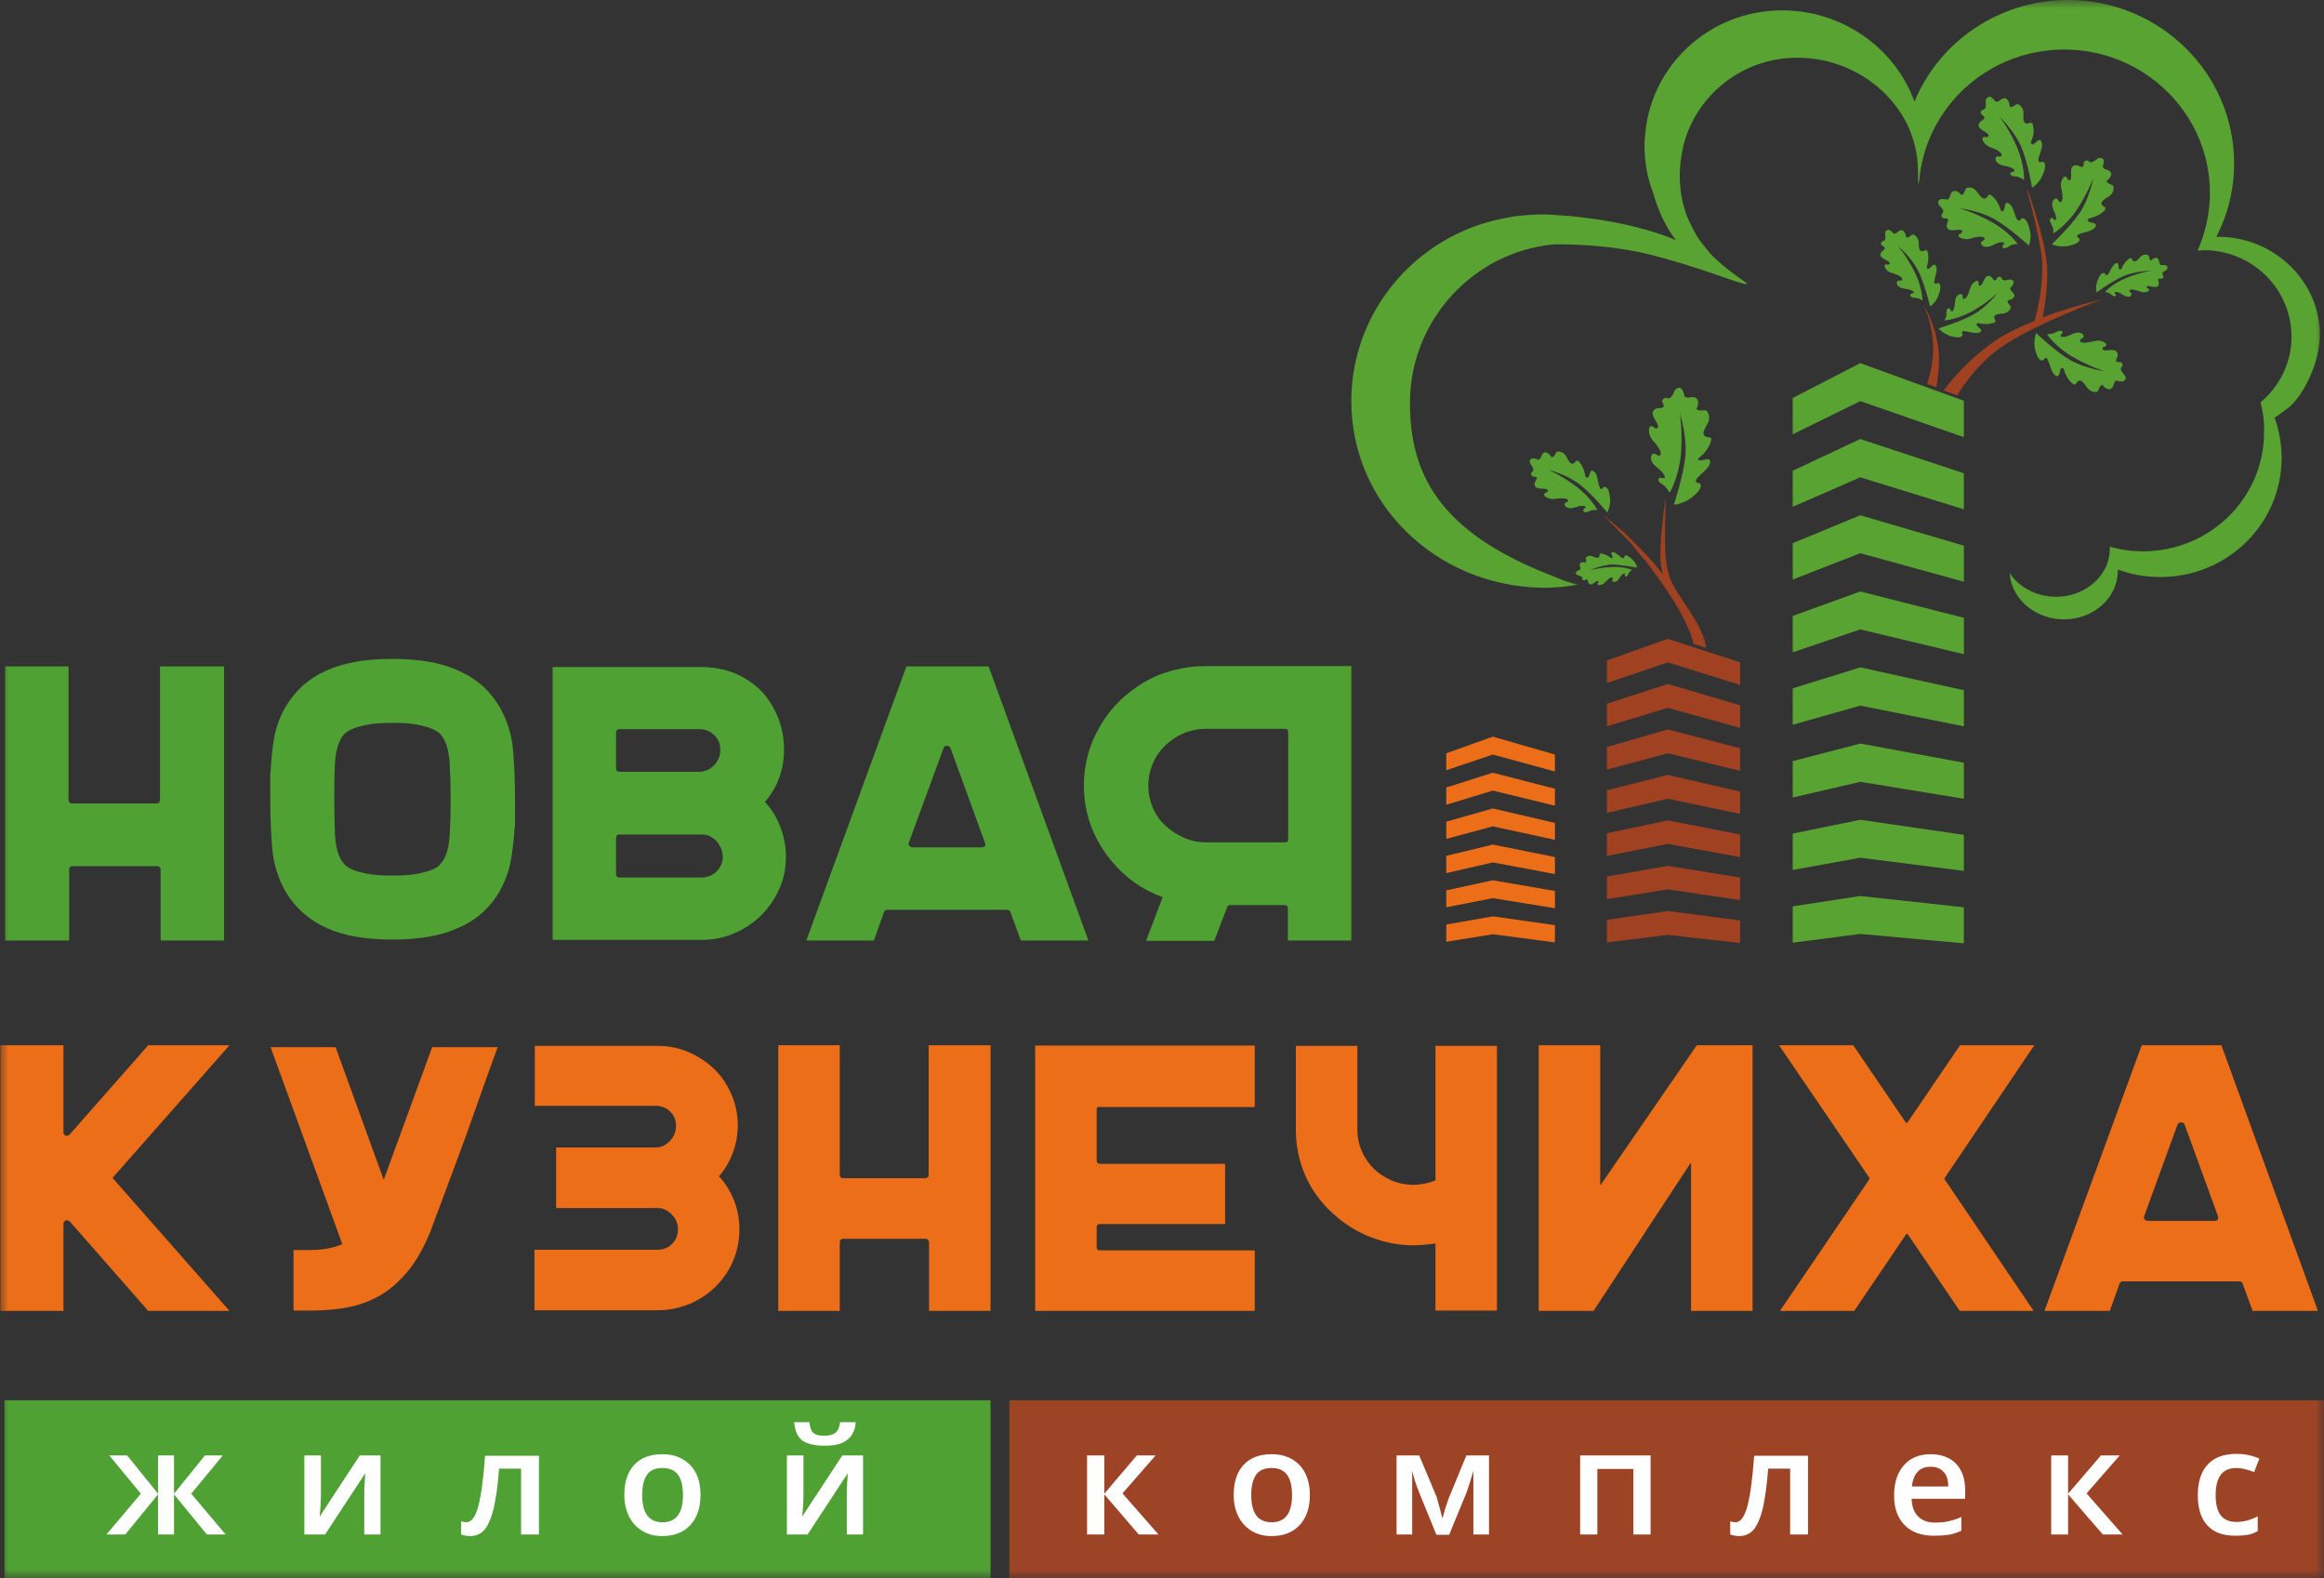 <svg width="137" height="93" viewBox="0 0 137 93" fill="none" xmlns="http://www.w3.org/2000/svg">
<rect x="0" y="0" width="137" height="93" fill="#333333" stroke="none"/>
<g clip-path="url(#clip0_349_30539)">
<mask id="mask0_349_30539" style="mask-type:luminance" maskUnits="userSpaceOnUse" x="0" y="0" width="137" height="93">
<path d="M137 0H0V93H137V0Z" fill="white"/>
</mask>
<g mask="url(#mask0_349_30539)">
<path d="M6.633 69.417L13.528 77.254H8.737L4.115 71.986C4.04 71.912 3.946 71.894 3.871 71.931C3.777 71.968 3.74 72.042 3.74 72.134V77.254H0.02V61.6H3.74V66.719C3.74 66.83 3.777 66.885 3.871 66.922C3.965 66.959 4.04 66.922 4.115 66.848L8.737 61.6H13.528L6.633 69.417Z" fill="#EC6E18"/>
</g>
<mask id="mask1_349_30539" style="mask-type:luminance" maskUnits="userSpaceOnUse" x="0" y="0" width="137" height="93">
<path d="M137 0H0V93H137V0Z" fill="white"/>
</mask>
<g mask="url(#mask1_349_30539)">
<path d="M29.347 61.692L28.915 62.875C28.915 62.894 28.84 63.078 28.708 63.448C28.576 63.818 28.407 64.28 28.201 64.871C27.994 65.444 27.769 66.109 27.506 66.83C27.243 67.551 26.98 68.272 26.716 68.974C26.453 69.677 26.209 70.342 25.965 70.989C25.721 71.617 25.533 72.135 25.383 72.541C24.969 73.576 24.5 74.389 23.955 75.018C23.41 75.646 22.846 76.127 22.226 76.441C21.606 76.773 20.949 76.977 20.272 77.088C19.596 77.198 18.901 77.236 18.206 77.236H17.304V73.668H18.206C18.995 73.668 19.652 73.558 20.178 73.317L15.951 61.711H19.784L22.621 69.529L25.477 61.711H29.347V61.692Z" fill="#EC6E18"/>
</g>
<mask id="mask2_349_30539" style="mask-type:luminance" maskUnits="userSpaceOnUse" x="0" y="0" width="137" height="93">
<path d="M137 0H0V93H137V0Z" fill="white"/>
</mask>
<g mask="url(#mask2_349_30539)">
<path d="M42.386 69.325C42.78 69.75 43.081 70.249 43.288 70.785C43.494 71.321 43.588 71.876 43.588 72.467C43.588 73.114 43.457 73.742 43.213 74.315C42.968 74.888 42.611 75.406 42.179 75.831C41.747 76.256 41.221 76.607 40.639 76.847C40.056 77.087 39.417 77.217 38.76 77.217H31.508V73.65H38.76C39.098 73.65 39.399 73.539 39.624 73.299C39.85 73.077 39.962 72.781 39.962 72.467C39.962 72.116 39.85 71.82 39.605 71.58C39.361 71.321 39.079 71.192 38.76 71.192H32.785V67.625H38.647C38.967 67.625 39.248 67.495 39.493 67.237C39.737 66.978 39.85 66.682 39.85 66.35C39.85 66.017 39.737 65.721 39.493 65.499C39.267 65.278 38.967 65.167 38.647 65.167H31.527V61.637H38.779C39.436 61.637 40.056 61.766 40.639 62.025C41.221 62.284 41.709 62.616 42.142 63.041C42.574 63.466 42.893 63.965 43.137 64.538C43.382 65.111 43.494 65.721 43.494 66.35C43.476 67.44 43.119 68.457 42.386 69.325Z" fill="#EC6E18"/>
</g>
<mask id="mask3_349_30539" style="mask-type:luminance" maskUnits="userSpaceOnUse" x="0" y="0" width="137" height="93">
<path d="M137 0H0V93H137V0Z" fill="white"/>
</mask>
<g mask="url(#mask3_349_30539)">
<path d="M58.392 61.6V77.254H54.766V73.225C54.766 73.077 54.69 73.003 54.54 73.003H49.712C49.58 73.003 49.505 73.077 49.505 73.225V77.254H45.879V61.6H49.505V69.214C49.505 69.362 49.58 69.436 49.712 69.436H54.521C54.672 69.436 54.747 69.362 54.747 69.214V61.6H58.392Z" fill="#EC6E18"/>
</g>
<mask id="mask4_349_30539" style="mask-type:luminance" maskUnits="userSpaceOnUse" x="0" y="0" width="137" height="93">
<path d="M137 0H0V93H137V0Z" fill="white"/>
</mask>
<g mask="url(#mask4_349_30539)">
<path d="M64.837 65.222C64.706 65.222 64.65 65.278 64.65 65.407V68.382C64.65 68.512 64.706 68.586 64.837 68.586H72.221V72.134H64.837C64.706 72.134 64.65 72.208 64.65 72.338V73.502C64.65 73.613 64.706 73.687 64.837 73.687H73.968V77.254H61.023V61.618H73.968V65.241H64.837V65.222Z" fill="#EC6E18"/>
</g>
<mask id="mask5_349_30539" style="mask-type:luminance" maskUnits="userSpaceOnUse" x="0" y="0" width="137" height="93">
<path d="M137 0H0V93H137V0Z" fill="white"/>
</mask>
<g mask="url(#mask5_349_30539)">
<path d="M88.246 61.618V77.235H84.62V73.28C84.413 73.317 84.188 73.336 83.981 73.354C83.755 73.373 83.53 73.391 83.305 73.391C82.459 73.391 81.632 73.225 80.806 72.91C79.998 72.596 79.246 72.134 78.608 71.543C77.875 70.896 77.33 70.138 76.954 69.288C76.579 68.438 76.391 67.532 76.391 66.59V61.637H80.017V66.59C80.017 67.033 80.111 67.458 80.28 67.847C80.449 68.235 80.693 68.586 80.975 68.863C81.275 69.159 81.614 69.38 82.027 69.565C82.421 69.732 82.854 69.824 83.305 69.824C83.755 69.824 84.206 69.732 84.62 69.565V61.637H88.246V61.618Z" fill="#EC6E18"/>
</g>
<mask id="mask6_349_30539" style="mask-type:luminance" maskUnits="userSpaceOnUse" x="0" y="0" width="137" height="93">
<path d="M137 0H0V93H137V0Z" fill="white"/>
</mask>
<g mask="url(#mask6_349_30539)">
<path d="M94.333 61.6V69.769C94.333 69.805 94.333 69.824 94.352 69.824C94.371 69.824 94.389 69.824 94.389 69.787L100.026 61.6H103.314V77.254H99.688V68.604C99.688 68.567 99.688 68.549 99.669 68.549C99.65 68.549 99.631 68.549 99.631 68.586L93.939 77.254H90.707V61.6H94.333Z" fill="#EC6E18"/>
</g>
<mask id="mask7_349_30539" style="mask-type:luminance" maskUnits="userSpaceOnUse" x="0" y="0" width="137" height="93">
<path d="M137 0H0V93H137V0Z" fill="white"/>
</mask>
<g mask="url(#mask7_349_30539)">
<path d="M114.643 69.417C114.624 69.436 114.624 69.454 114.643 69.51L119.884 77.254H115.526L112.482 72.763C112.426 72.707 112.369 72.707 112.351 72.763L109.307 77.254H104.929L110.19 69.51C110.209 69.473 110.209 69.436 110.19 69.399L104.873 61.6H109.251L112.332 66.128C112.369 66.183 112.407 66.183 112.463 66.128L115.544 61.6H119.922L114.643 69.417Z" fill="#EC6E18"/>
</g>
<mask id="mask8_349_30539" style="mask-type:luminance" maskUnits="userSpaceOnUse" x="0" y="0" width="137" height="93">
<path d="M137 0H0V93H137V0Z" fill="white"/>
</mask>
<g mask="url(#mask8_349_30539)">
<path d="M136.643 77.254H132.792L132.209 75.664C132.172 75.553 132.115 75.516 132.003 75.516H125.145C125.051 75.516 124.976 75.572 124.939 75.664L124.375 77.254H120.523L126.254 61.6H130.951L136.643 77.254ZM126.404 71.654C126.366 71.728 126.385 71.802 126.423 71.857C126.46 71.912 126.536 71.949 126.611 71.949H130.537C130.725 71.949 130.8 71.857 130.744 71.654L128.79 66.294C128.752 66.183 128.677 66.146 128.565 66.146C128.452 66.146 128.395 66.202 128.358 66.294L126.404 71.654Z" fill="#EC6E18"/>
</g>
<mask id="mask9_349_30539" style="mask-type:luminance" maskUnits="userSpaceOnUse" x="0" y="0" width="137" height="93">
<path d="M137 0H0V93H137V0Z" fill="white"/>
</mask>
<g mask="url(#mask9_349_30539)">
<path d="M13.208 39.273V55.426H9.469V51.268C9.469 51.12 9.394 51.046 9.244 51.046H4.284C4.133 51.046 4.077 51.12 4.077 51.268V55.426H0.301V39.273H4.04V47.128C4.04 47.276 4.115 47.35 4.246 47.35H9.206C9.356 47.35 9.432 47.276 9.432 47.128V39.273H13.208Z" fill="#4FA134"/>
</g>
<mask id="mask10_349_30539" style="mask-type:luminance" maskUnits="userSpaceOnUse" x="0" y="0" width="137" height="93">
<path d="M137 0H0V93H137V0Z" fill="white"/>
</mask>
<g mask="url(#mask10_349_30539)">
<path d="M29.459 41.676C29.91 42.471 30.173 43.321 30.248 44.245C30.323 45.151 30.361 46.13 30.361 47.128V48.699H30.342C30.304 49.383 30.229 50.067 30.116 50.695C30.004 51.342 29.778 51.952 29.44 52.544C28.858 53.541 28.031 54.262 26.96 54.706C25.983 55.149 24.706 55.371 23.127 55.371C21.549 55.371 20.29 55.149 19.295 54.706C18.242 54.244 17.416 53.523 16.833 52.544C16.383 51.749 16.119 50.88 16.044 49.956C15.969 49.032 15.932 48.071 15.932 47.073V45.502H15.95C15.988 44.818 16.044 44.134 16.157 43.506C16.27 42.859 16.495 42.249 16.833 41.658C17.416 40.678 18.224 39.958 19.295 39.495C20.29 39.052 21.568 38.83 23.127 38.83C24.687 38.83 26.002 39.052 26.96 39.495C28.05 39.958 28.876 40.678 29.459 41.676ZM26.566 47.128C26.566 46.389 26.547 45.705 26.509 45.04C26.471 44.393 26.359 43.876 26.133 43.506C26.096 43.45 26.039 43.358 25.964 43.266C25.87 43.173 25.72 43.062 25.513 42.97C25.288 42.878 25.006 42.785 24.63 42.711C24.255 42.637 23.747 42.6 23.127 42.6C22.507 42.6 22.019 42.637 21.643 42.711C21.249 42.785 20.967 42.878 20.741 42.97C20.535 43.062 20.384 43.173 20.29 43.266C20.197 43.377 20.14 43.45 20.121 43.506C19.896 43.876 19.783 44.375 19.745 45.003C19.708 45.631 19.708 46.315 19.708 47.036V47.073C19.708 47.812 19.727 48.514 19.745 49.161C19.783 49.808 19.896 50.326 20.121 50.695C20.159 50.751 20.215 50.825 20.29 50.917C20.384 51.028 20.516 51.12 20.741 51.231C20.948 51.324 21.249 51.416 21.643 51.49C22.019 51.564 22.526 51.601 23.127 51.601C23.729 51.601 24.255 51.564 24.63 51.49C25.006 51.416 25.307 51.324 25.513 51.231C25.739 51.139 25.889 51.028 25.964 50.917C26.058 50.806 26.115 50.732 26.133 50.695C26.359 50.326 26.471 49.827 26.509 49.198C26.547 48.57 26.566 47.886 26.566 47.147V47.128Z" fill="#4FA134"/>
</g>
<mask id="mask11_349_30539" style="mask-type:luminance" maskUnits="userSpaceOnUse" x="0" y="0" width="137" height="93">
<path d="M137 0H0V93H137V0Z" fill="white"/>
</mask>
<g mask="url(#mask11_349_30539)">
<path d="M45.091 47.258C45.504 47.701 45.805 48.2 46.011 48.755C46.218 49.309 46.331 49.882 46.331 50.492C46.331 51.176 46.199 51.804 45.936 52.396C45.673 52.987 45.316 53.505 44.865 53.948C44.414 54.392 43.888 54.743 43.287 55.002C42.686 55.26 42.047 55.39 41.352 55.39H32.578V39.31H41.352C42.047 39.31 42.705 39.44 43.325 39.68C43.926 39.939 44.471 40.309 44.922 40.771C45.335 41.214 45.636 41.732 45.88 42.323C46.105 42.914 46.218 43.524 46.218 44.19C46.218 45.354 45.842 46.389 45.091 47.258ZM36.317 45.28C36.317 45.41 36.392 45.483 36.542 45.483H41.221C41.54 45.483 41.84 45.354 42.085 45.114C42.329 44.855 42.461 44.559 42.461 44.208C42.479 43.857 42.348 43.561 42.103 43.321C41.859 43.081 41.559 42.97 41.221 42.97H36.542C36.392 42.97 36.317 43.044 36.317 43.173V45.28ZM36.317 51.508C36.317 51.656 36.392 51.712 36.542 51.712H41.352C41.69 51.712 41.991 51.601 42.235 51.361C42.479 51.12 42.611 50.825 42.611 50.474C42.592 50.122 42.461 49.827 42.235 49.568C41.991 49.309 41.709 49.18 41.371 49.18H36.542C36.392 49.18 36.317 49.254 36.317 49.383V51.508Z" fill="#4FA134"/>
</g>
<mask id="mask12_349_30539" style="mask-type:luminance" maskUnits="userSpaceOnUse" x="0" y="0" width="137" height="93">
<path d="M137 0H0V93H137V0Z" fill="white"/>
</mask>
<g mask="url(#mask12_349_30539)">
<path d="M64.16 55.426H60.177L59.576 53.782C59.539 53.671 59.482 53.615 59.37 53.615H52.305C52.211 53.615 52.136 53.671 52.099 53.782L51.516 55.426H47.533L53.432 39.273H58.28L64.16 55.426ZM53.583 49.642C53.545 49.716 53.564 49.789 53.602 49.845C53.639 49.9 53.714 49.937 53.789 49.937H57.848C58.054 49.937 58.13 49.845 58.054 49.642L56.044 44.116C56.007 44.005 55.913 43.949 55.819 43.949C55.706 43.949 55.631 44.005 55.612 44.116L53.583 49.642Z" fill="#4FA134"/>
</g>
<mask id="mask13_349_30539" style="mask-type:luminance" maskUnits="userSpaceOnUse" x="0" y="0" width="137" height="93">
<path d="M137 0H0V93H137V0Z" fill="white"/>
</mask>
<g mask="url(#mask13_349_30539)">
<path d="M71.073 39.255H79.659V55.426H75.921V53.541C75.921 53.412 75.864 53.338 75.733 53.338H72.52C72.407 53.338 72.351 53.393 72.332 53.486L71.581 55.445H67.56L68.537 52.876C67.335 52.432 66.339 51.73 65.531 50.751C65.005 50.122 64.592 49.42 64.31 48.662C64.028 47.904 63.897 47.11 63.897 46.296C63.897 45.335 64.084 44.411 64.46 43.561C64.836 42.711 65.343 41.953 66.001 41.306C66.658 40.678 67.41 40.16 68.274 39.791C69.176 39.44 70.096 39.255 71.073 39.255ZM71.111 49.642H75.751C75.883 49.642 75.939 49.586 75.939 49.457V43.154C75.939 43.007 75.883 42.951 75.751 42.951H71.092C70.623 42.951 70.19 43.044 69.777 43.21C69.364 43.395 69.007 43.635 68.687 43.931C68.368 44.245 68.124 44.596 67.955 45.003C67.785 45.409 67.692 45.834 67.692 46.296C67.692 46.758 67.785 47.184 67.955 47.59C68.124 47.997 68.368 48.348 68.687 48.644C69.007 48.939 69.364 49.18 69.777 49.364C70.19 49.549 70.641 49.642 71.111 49.642Z" fill="#4FA134"/>
</g>
<mask id="mask14_349_30539" style="mask-type:luminance" maskUnits="userSpaceOnUse" x="0" y="0" width="137" height="93">
<path d="M137 0H0V93H137V0Z" fill="white"/>
</mask>
<g mask="url(#mask14_349_30539)">
<path d="M136.999 82.52H59.5V93.018H136.999V82.52Z" fill="#9E4426"/>
</g>
<mask id="mask15_349_30539" style="mask-type:luminance" maskUnits="userSpaceOnUse" x="0" y="0" width="137" height="93">
<path d="M137 0H0V93H137V0Z" fill="white"/>
</mask>
<g mask="url(#mask15_349_30539)">
<path d="M58.393 82.52H0.264V93.018H58.393V82.52Z" fill="#4FA134"/>
</g>
<mask id="mask16_349_30539" style="mask-type:luminance" maskUnits="userSpaceOnUse" x="0" y="0" width="137" height="93">
<path d="M137 0H0V93H137V0Z" fill="white"/>
</mask>
<g mask="url(#mask16_349_30539)">
<path d="M9.319 88.028V85.773H10.258V88.028L12.081 85.773H13.133L11.273 88.028L13.302 90.431H12.194L10.258 88.065V90.431H9.319V88.065L7.384 90.431H6.275L8.304 88.028L6.444 85.773H7.497L9.319 88.028Z" fill="white"/>
</g>
<mask id="mask17_349_30539" style="mask-type:luminance" maskUnits="userSpaceOnUse" x="0" y="0" width="137" height="93">
<path d="M137 0H0V93H137V0Z" fill="white"/>
</mask>
<g mask="url(#mask17_349_30539)">
<path d="M18.918 85.773V88.158C18.918 88.435 18.9 88.841 18.843 89.377L21.21 85.773H22.432V90.431H21.474V88.084C21.474 87.954 21.474 87.751 21.492 87.455C21.511 87.16 21.53 86.956 21.53 86.827L19.163 90.431H17.941V85.773H18.918Z" fill="white"/>
</g>
<mask id="mask18_349_30539" style="mask-type:luminance" maskUnits="userSpaceOnUse" x="0" y="0" width="137" height="93">
<path d="M137 0H0V93H137V0Z" fill="white"/>
</mask>
<g mask="url(#mask18_349_30539)">
<path d="M31.732 90.431H30.718V86.55H29.421C29.346 87.548 29.233 88.324 29.102 88.897C28.97 89.451 28.782 89.876 28.576 90.135C28.35 90.394 28.069 90.523 27.73 90.523C27.505 90.523 27.336 90.486 27.186 90.431V89.655C27.298 89.692 27.392 89.71 27.505 89.71C27.787 89.71 28.031 89.396 28.2 88.749C28.369 88.102 28.501 87.123 28.595 85.792H31.77V90.431H31.732Z" fill="white"/>
</g>
<mask id="mask19_349_30539" style="mask-type:luminance" maskUnits="userSpaceOnUse" x="0" y="0" width="137" height="93">
<path d="M137 0H0V93H137V0Z" fill="white"/>
</mask>
<g mask="url(#mask19_349_30539)">
<path d="M41.295 88.103C41.295 88.861 41.088 89.452 40.694 89.877C40.299 90.302 39.754 90.524 39.04 90.524C38.59 90.524 38.214 90.431 37.876 90.228C37.537 90.025 37.274 89.748 37.087 89.378C36.899 89.008 36.805 88.583 36.805 88.103C36.805 87.345 36.993 86.754 37.387 86.329C37.782 85.903 38.327 85.7 39.059 85.7C39.736 85.7 40.28 85.922 40.694 86.347C41.107 86.772 41.295 87.364 41.295 88.103ZM37.857 88.103C37.857 89.175 38.251 89.711 39.059 89.711C39.867 89.711 40.262 89.175 40.262 88.103C40.262 87.031 39.867 86.513 39.059 86.513C38.627 86.513 38.327 86.643 38.139 86.92C37.951 87.197 37.857 87.585 37.857 88.103Z" fill="white"/>
</g>
<mask id="mask20_349_30539" style="mask-type:luminance" maskUnits="userSpaceOnUse" x="0" y="0" width="137" height="93">
<path d="M137 0H0V93H137V0Z" fill="white"/>
</mask>
<g mask="url(#mask20_349_30539)">
<path d="M47.364 85.773V88.158C47.364 88.435 47.345 88.841 47.288 89.377L49.656 85.773H50.877V90.431H49.919V88.084C49.919 87.954 49.919 87.751 49.938 87.455C49.956 87.16 49.975 86.956 49.975 86.827L47.608 90.431H46.387V85.773H47.364ZM48.623 85.201C48.021 85.201 47.57 85.09 47.288 84.886C47.007 84.665 46.856 84.314 46.819 83.814H47.721C47.739 84.018 47.777 84.166 47.833 84.295C47.89 84.406 47.984 84.48 48.096 84.535C48.209 84.591 48.397 84.609 48.623 84.609C48.904 84.609 49.111 84.554 49.261 84.424C49.411 84.295 49.487 84.11 49.524 83.814H50.445C50.407 84.295 50.238 84.646 49.919 84.868C49.656 85.09 49.205 85.201 48.623 85.201Z" fill="white"/>
</g>
<mask id="mask21_349_30539" style="mask-type:luminance" maskUnits="userSpaceOnUse" x="0" y="0" width="137" height="93">
<path d="M137 0H0V93H137V0Z" fill="white"/>
</mask>
<g mask="url(#mask21_349_30539)">
<path d="M67.015 85.773H68.123L66.169 88.01L68.292 90.431H67.128L65.099 88.065V90.431H64.084V85.773H65.099V88.028L67.015 85.773Z" fill="white"/>
</g>
<mask id="mask22_349_30539" style="mask-type:luminance" maskUnits="userSpaceOnUse" x="0" y="0" width="137" height="93">
<path d="M137 0H0V93H137V0Z" fill="white"/>
</mask>
<g mask="url(#mask22_349_30539)">
<path d="M77.217 88.103C77.217 88.861 77.01 89.452 76.616 89.877C76.221 90.302 75.676 90.524 74.962 90.524C74.511 90.524 74.136 90.431 73.797 90.228C73.459 90.025 73.196 89.748 73.008 89.378C72.82 89.008 72.727 88.583 72.727 88.103C72.727 87.345 72.914 86.754 73.309 86.329C73.704 85.903 74.248 85.7 74.981 85.7C75.657 85.7 76.202 85.922 76.616 86.347C77.01 86.772 77.217 87.364 77.217 88.103ZM73.76 88.103C73.76 89.175 74.154 89.711 74.962 89.711C75.77 89.711 76.165 89.175 76.165 88.103C76.165 87.031 75.77 86.513 74.962 86.513C74.549 86.513 74.23 86.643 74.042 86.92C73.854 87.197 73.76 87.585 73.76 88.103Z" fill="white"/>
</g>
<mask id="mask23_349_30539" style="mask-type:luminance" maskUnits="userSpaceOnUse" x="0" y="0" width="137" height="93">
<path d="M137 0H0V93H137V0Z" fill="white"/>
</mask>
<g mask="url(#mask23_349_30539)">
<path d="M85.034 89.488L85.09 89.285C85.203 88.86 85.315 88.546 85.391 88.324L86.443 85.773H87.777V90.431H86.856V86.679L86.781 86.938C86.649 87.381 86.537 87.714 86.461 87.936L85.428 90.449H84.677L83.643 87.917C83.493 87.548 83.361 87.141 83.249 86.679V90.431H82.328V85.773H83.662L84.695 88.231C84.752 88.472 84.883 88.878 85.034 89.488Z" fill="white"/>
</g>
<mask id="mask24_349_30539" style="mask-type:luminance" maskUnits="userSpaceOnUse" x="0" y="0" width="137" height="93">
<path d="M137 0H0V93H137V0Z" fill="white"/>
</mask>
<g mask="url(#mask24_349_30539)">
<path d="M97.302 85.773V90.431H96.288V86.568H94.165V90.431H93.15V85.773H97.302Z" fill="white"/>
</g>
<mask id="mask25_349_30539" style="mask-type:luminance" maskUnits="userSpaceOnUse" x="0" y="0" width="137" height="93">
<path d="M137 0H0V93H137V0Z" fill="white"/>
</mask>
<g mask="url(#mask25_349_30539)">
<path d="M106.545 90.431H105.53V86.55H104.234C104.159 87.548 104.046 88.324 103.914 88.897C103.783 89.451 103.595 89.876 103.388 90.135C103.163 90.394 102.881 90.523 102.543 90.523C102.317 90.523 102.148 90.486 101.998 90.431V89.655C102.111 89.692 102.205 89.71 102.317 89.71C102.599 89.71 102.843 89.396 103.013 88.749C103.182 88.102 103.313 87.123 103.407 85.792H106.582V90.431H106.545Z" fill="white"/>
</g>
<mask id="mask26_349_30539" style="mask-type:luminance" maskUnits="userSpaceOnUse" x="0" y="0" width="137" height="93">
<path d="M137 0H0V93H137V0Z" fill="white"/>
</mask>
<g mask="url(#mask26_349_30539)">
<path d="M114.005 90.505C113.272 90.505 112.69 90.302 112.276 89.877C111.863 89.452 111.656 88.879 111.656 88.14C111.656 87.4 111.844 86.791 112.239 86.347C112.633 85.903 113.159 85.7 113.817 85.7C114.437 85.7 114.944 85.885 115.301 86.255C115.658 86.624 115.846 87.142 115.846 87.789V88.325H112.69C112.708 88.768 112.821 89.119 113.065 89.36C113.291 89.6 113.629 89.729 114.061 89.729C114.343 89.729 114.606 89.711 114.85 89.655C115.094 89.6 115.357 89.526 115.62 89.397V90.21C115.376 90.321 115.132 90.413 114.869 90.45C114.606 90.487 114.324 90.505 114.005 90.505ZM113.817 86.439C113.497 86.439 113.234 86.532 113.047 86.735C112.859 86.939 112.746 87.216 112.708 87.604H114.85C114.85 87.216 114.756 86.92 114.568 86.735C114.38 86.532 114.136 86.439 113.817 86.439Z" fill="white"/>
</g>
<mask id="mask27_349_30539" style="mask-type:luminance" maskUnits="userSpaceOnUse" x="0" y="0" width="137" height="93">
<path d="M137 0H0V93H137V0Z" fill="white"/>
</mask>
<g mask="url(#mask27_349_30539)">
<path d="M123.849 85.773H124.957L123.003 88.01L125.126 90.431H123.962L121.914 88.065V90.431H120.918V85.773H121.914V88.028L123.849 85.773Z" fill="white"/>
</g>
<mask id="mask28_349_30539" style="mask-type:luminance" maskUnits="userSpaceOnUse" x="0" y="0" width="137" height="93">
<path d="M137 0H0V93H137V0Z" fill="white"/>
</mask>
<g mask="url(#mask28_349_30539)">
<path d="M131.759 90.505C131.045 90.505 130.5 90.302 130.124 89.895C129.748 89.489 129.561 88.897 129.561 88.121C129.561 87.345 129.748 86.735 130.143 86.31C130.538 85.885 131.101 85.682 131.834 85.682C132.341 85.682 132.773 85.774 133.187 85.959L132.886 86.754C132.454 86.587 132.116 86.513 131.834 86.513C131.007 86.513 130.613 87.049 130.613 88.121C130.613 88.639 130.707 89.027 130.913 89.304C131.12 89.563 131.421 89.692 131.815 89.692C132.266 89.692 132.679 89.581 133.093 89.359V90.228C132.905 90.339 132.717 90.413 132.51 90.45C132.285 90.487 132.041 90.505 131.759 90.505Z" fill="white"/>
</g>
<mask id="mask29_349_30539" style="mask-type:luminance" maskUnits="userSpaceOnUse" x="0" y="0" width="137" height="93">
<path d="M137 0H0V93H137V0Z" fill="white"/>
</mask>
<g mask="url(#mask29_349_30539)">
<path d="M91.664 45.465L88.001 44.467L85.258 45.391V44.393L88.001 43.413L91.664 44.467V45.465Z" fill="#EC6E18"/>
</g>
<mask id="mask30_349_30539" style="mask-type:luminance" maskUnits="userSpaceOnUse" x="0" y="0" width="137" height="93">
<path d="M137 0H0V93H137V0Z" fill="white"/>
</mask>
<g mask="url(#mask30_349_30539)">
<path d="M91.664 47.48L88.001 46.593L85.258 47.424V46.408L88.001 45.539L91.664 46.482V47.48Z" fill="#EC6E18"/>
</g>
<mask id="mask31_349_30539" style="mask-type:luminance" maskUnits="userSpaceOnUse" x="0" y="0" width="137" height="93">
<path d="M137 0H0V93H137V0Z" fill="white"/>
</mask>
<g mask="url(#mask31_349_30539)">
<path d="M91.664 49.494L88.001 48.699L85.258 49.438V48.422L88.001 47.645L91.664 48.496V49.494Z" fill="#EC6E18"/>
</g>
<mask id="mask32_349_30539" style="mask-type:luminance" maskUnits="userSpaceOnUse" x="0" y="0" width="137" height="93">
<path d="M137 0H0V93H137V0Z" fill="white"/>
</mask>
<g mask="url(#mask32_349_30539)">
<path d="M91.664 51.509L88.001 50.825L85.258 51.453V50.437L88.001 49.772L91.664 50.511V51.509Z" fill="#EC6E18"/>
</g>
<mask id="mask33_349_30539" style="mask-type:luminance" maskUnits="userSpaceOnUse" x="0" y="0" width="137" height="93">
<path d="M137 0H0V93H137V0Z" fill="white"/>
</mask>
<g mask="url(#mask33_349_30539)">
<path d="M91.664 53.523L88.001 52.931L85.258 53.467V52.469L88.001 51.878L91.664 52.506V53.523Z" fill="#EC6E18"/>
</g>
<mask id="mask34_349_30539" style="mask-type:luminance" maskUnits="userSpaceOnUse" x="0" y="0" width="137" height="93">
<path d="M137 0H0V93H137V0Z" fill="white"/>
</mask>
<g mask="url(#mask34_349_30539)">
<path d="M91.664 55.538L88.001 55.057L85.258 55.501V54.484L88.001 54.004L91.664 54.521V55.538Z" fill="#EC6E18"/>
</g>
<mask id="mask35_349_30539" style="mask-type:luminance" maskUnits="userSpaceOnUse" x="0" y="0" width="137" height="93">
<path d="M137 0H0V93H137V0Z" fill="white"/>
</mask>
<g mask="url(#mask35_349_30539)">
<path d="M105.68 23.453V25.597L109.663 23.638L115.769 25.763V23.619L109.663 21.401L105.68 23.453Z" fill="#59A332"/>
</g>
<mask id="mask36_349_30539" style="mask-type:luminance" maskUnits="userSpaceOnUse" x="0" y="0" width="137" height="93">
<path d="M137 0H0V93H137V0Z" fill="white"/>
</mask>
<g mask="url(#mask36_349_30539)">
<path d="M105.68 27.741V29.866L109.663 28.129L115.769 30.014V27.889L109.663 25.874L105.68 27.741Z" fill="#59A332"/>
</g>
<mask id="mask37_349_30539" style="mask-type:luminance" maskUnits="userSpaceOnUse" x="0" y="0" width="137" height="93">
<path d="M137 0H0V93H137V0Z" fill="white"/>
</mask>
<g mask="url(#mask37_349_30539)">
<path d="M105.682 32.01V34.154L109.665 32.602L115.771 34.283V32.158L109.665 30.365L105.682 32.01Z" fill="#59A332"/>
</g>
<mask id="mask38_349_30539" style="mask-type:luminance" maskUnits="userSpaceOnUse" x="0" y="0" width="137" height="93">
<path d="M137 0H0V93H137V0Z" fill="white"/>
</mask>
<g mask="url(#mask38_349_30539)">
<path d="M105.682 36.298V38.442L109.665 37.093L115.771 38.553V36.409L109.665 34.856L105.682 36.298Z" fill="#59A332"/>
</g>
<mask id="mask39_349_30539" style="mask-type:luminance" maskUnits="userSpaceOnUse" x="0" y="0" width="137" height="93">
<path d="M137 0H0V93H137V0Z" fill="white"/>
</mask>
<g mask="url(#mask39_349_30539)">
<path d="M105.682 40.567V42.711L109.665 41.584L115.771 42.804V40.678L109.665 39.329L105.682 40.567Z" fill="#59A332"/>
</g>
<mask id="mask40_349_30539" style="mask-type:luminance" maskUnits="userSpaceOnUse" x="0" y="0" width="137" height="93">
<path d="M137 0H0V93H137V0Z" fill="white"/>
</mask>
<g mask="url(#mask40_349_30539)">
<path d="M105.682 44.855V46.999L109.665 46.075L115.771 47.073V44.948L109.665 43.82L105.682 44.855Z" fill="#59A332"/>
</g>
<mask id="mask41_349_30539" style="mask-type:luminance" maskUnits="userSpaceOnUse" x="0" y="0" width="137" height="93">
<path d="M137 0H0V93H137V0Z" fill="white"/>
</mask>
<g mask="url(#mask41_349_30539)">
<path d="M105.68 49.125V51.269L109.663 50.548L115.769 51.324V49.199L109.663 48.312L105.68 49.125Z" fill="#59A332"/>
</g>
<mask id="mask42_349_30539" style="mask-type:luminance" maskUnits="userSpaceOnUse" x="0" y="0" width="137" height="93">
<path d="M137 0H0V93H137V0Z" fill="white"/>
</mask>
<g mask="url(#mask42_349_30539)">
<path d="M105.68 53.413V55.556L109.663 55.039L115.769 55.593V53.468L109.663 52.803L105.68 53.413Z" fill="#59A332"/>
</g>
<mask id="mask43_349_30539" style="mask-type:luminance" maskUnits="userSpaceOnUse" x="0" y="0" width="137" height="93">
<path d="M137 0H0V93H137V0Z" fill="white"/>
</mask>
<g mask="url(#mask43_349_30539)">
<path d="M118.381 17.854C118.343 17.798 118.325 17.743 118.381 17.688C118.494 17.688 118.644 17.613 118.7 17.54C118.813 17.41 118.719 17.299 118.606 17.189C118.569 17.151 118.512 17.096 118.512 17.041C118.494 16.93 118.569 16.911 118.606 16.856C118.681 16.763 118.757 16.634 118.663 16.542C118.531 16.412 118.381 16.505 118.231 16.523C118.137 16.523 118.061 16.523 118.024 16.449C117.986 16.375 117.986 16.338 117.911 16.32C117.742 16.264 117.742 16.449 117.629 16.523C117.554 16.579 117.441 16.357 117.366 16.301C117.009 16.116 116.972 16.597 116.803 16.782C116.765 16.837 116.709 16.874 116.652 16.8C116.615 16.745 116.671 16.652 116.634 16.597C116.558 16.468 116.371 16.634 116.295 16.708C116.183 16.819 116.145 16.967 116.108 17.096C116.07 17.244 116.014 17.373 115.938 17.503C115.863 17.613 115.713 17.688 115.694 17.503C115.694 17.429 115.694 17.355 115.619 17.336C115.563 17.318 115.469 17.355 115.412 17.392C115.187 17.595 115.281 17.928 115.187 18.186C115.131 18.316 115.055 18.464 114.98 18.26C114.962 18.205 114.924 18.149 114.849 18.168C114.774 18.186 114.755 18.279 114.755 18.353C114.736 18.445 114.755 18.538 114.736 18.611C114.717 18.704 114.68 18.796 114.623 18.889C114.623 18.889 115.375 18.833 116.277 18.334C117.16 17.835 117.761 17.262 117.761 17.262C117.761 17.262 117.103 18.113 116.333 18.538C115.563 18.963 114.285 19.351 114.285 19.351C114.304 19.406 114.473 19.536 114.548 19.591C114.68 19.683 114.792 19.739 114.943 19.794C115.093 19.831 115.619 19.998 115.694 19.739C115.713 19.683 115.638 19.646 115.657 19.591C115.657 19.517 115.732 19.517 115.788 19.517C115.92 19.517 116.07 19.573 116.22 19.591C116.352 19.61 116.521 19.646 116.652 19.61C116.822 19.554 116.84 19.462 116.709 19.351C116.652 19.295 116.427 19.129 116.558 19.055C116.615 19.018 116.709 19.055 116.765 19.074C116.84 19.092 116.897 19.092 116.972 19.092C117.122 19.111 117.254 19.092 117.404 19.055C117.46 19.037 117.554 19.037 117.611 18.981C117.667 18.907 117.611 18.87 117.592 18.815C117.423 18.464 117.949 18.519 118.155 18.464C118.306 18.427 118.418 18.353 118.494 18.223C118.606 18.039 118.456 18.002 118.381 17.854Z" fill="#59A332"/>
</g>
<mask id="mask44_349_30539" style="mask-type:luminance" maskUnits="userSpaceOnUse" x="0" y="0" width="137" height="93">
<path d="M137 0H0V93H137V0Z" fill="white"/>
</mask>
<g mask="url(#mask44_349_30539)">
<path d="M110.903 14.86C110.696 15.192 111.166 15.266 111.354 15.433C111.41 15.47 111.429 15.543 111.354 15.581C111.298 15.617 111.204 15.562 111.147 15.581C111.016 15.654 111.166 15.839 111.222 15.913C111.316 16.024 111.467 16.079 111.617 16.116C111.767 16.172 111.899 16.209 112.03 16.301C112.143 16.375 112.218 16.541 112.012 16.541C111.936 16.541 111.861 16.523 111.824 16.616C111.805 16.671 111.824 16.763 111.861 16.819C112.049 17.059 112.406 16.985 112.65 17.096C112.782 17.151 112.932 17.244 112.707 17.299C112.65 17.318 112.594 17.336 112.613 17.429C112.632 17.503 112.725 17.521 112.782 17.54C112.876 17.558 112.97 17.54 113.045 17.576C113.139 17.595 113.233 17.65 113.327 17.706C113.327 17.706 113.327 16.948 112.876 16.043C112.425 15.137 111.899 14.508 111.899 14.508C111.899 14.508 112.725 15.211 113.101 16.006C113.477 16.782 113.778 18.057 113.778 18.057C113.834 18.039 113.984 17.891 114.041 17.817C114.135 17.706 114.21 17.576 114.266 17.429C114.322 17.281 114.51 16.782 114.266 16.689C114.21 16.671 114.153 16.726 114.097 16.726C114.022 16.708 114.022 16.652 114.022 16.578C114.041 16.449 114.097 16.301 114.116 16.172C114.153 16.043 114.191 15.876 114.153 15.747C114.097 15.581 114.022 15.562 113.89 15.673C113.834 15.728 113.646 15.932 113.59 15.802C113.571 15.747 113.608 15.654 113.627 15.599C113.646 15.525 113.646 15.47 113.665 15.396C113.684 15.248 113.684 15.118 113.665 14.971C113.646 14.915 113.646 14.823 113.59 14.767C113.515 14.712 113.477 14.749 113.421 14.786C113.045 14.915 113.139 14.416 113.101 14.213C113.064 14.065 113.007 13.954 112.876 13.862C112.707 13.751 112.65 13.899 112.519 13.973C112.444 14.009 112.406 14.009 112.35 13.954C112.369 13.843 112.293 13.695 112.218 13.621C112.087 13.511 111.974 13.585 111.861 13.677C111.824 13.714 111.767 13.751 111.711 13.769C111.598 13.788 111.579 13.714 111.523 13.658C111.429 13.566 111.316 13.492 111.204 13.585C111.072 13.714 111.147 13.862 111.147 13.991C111.147 14.084 111.129 14.157 111.053 14.194C110.978 14.231 110.941 14.213 110.903 14.287C110.828 14.453 111.016 14.472 111.091 14.582C111.185 14.693 110.959 14.767 110.903 14.86Z" fill="#59A332"/>
</g>
<mask id="mask45_349_30539" style="mask-type:luminance" maskUnits="userSpaceOnUse" x="0" y="0" width="137" height="93">
<path d="M137 0H0V93H137V0Z" fill="white"/>
</mask>
<g mask="url(#mask45_349_30539)">
<path d="M116.709 7.208C116.446 7.578 116.991 7.689 117.179 7.892C117.235 7.948 117.273 8.022 117.16 8.077C117.085 8.114 117.01 8.04 116.935 8.077C116.765 8.151 116.935 8.373 117.01 8.465C117.122 8.594 117.292 8.668 117.442 8.724C117.611 8.779 117.761 8.853 117.893 8.964C118.005 9.057 118.081 9.241 117.855 9.223C117.78 9.223 117.686 9.186 117.648 9.297C117.611 9.371 117.648 9.463 117.686 9.519C117.893 9.814 118.287 9.74 118.569 9.888C118.719 9.962 118.87 10.073 118.625 10.129C118.55 10.147 118.494 10.165 118.513 10.258C118.532 10.35 118.625 10.369 118.701 10.387C118.795 10.406 118.907 10.406 119.001 10.443C119.114 10.48 119.208 10.535 119.321 10.609C119.321 10.609 119.358 9.759 118.907 8.687C118.456 7.615 117.874 6.876 117.874 6.876C117.874 6.876 118.757 7.726 119.152 8.65C119.546 9.574 119.79 11.053 119.79 11.053C119.865 11.034 120.035 10.868 120.11 10.794C120.222 10.664 120.316 10.535 120.391 10.369C120.467 10.202 120.711 9.629 120.429 9.537C120.373 9.519 120.316 9.574 120.241 9.556C120.147 9.537 120.166 9.463 120.166 9.389C120.185 9.241 120.26 9.075 120.298 8.927C120.335 8.779 120.41 8.594 120.373 8.428C120.316 8.243 120.241 8.206 120.091 8.317C120.016 8.391 119.809 8.613 119.734 8.447C119.696 8.373 119.753 8.28 119.79 8.225C119.809 8.151 119.828 8.077 119.847 8.003C119.884 7.837 119.903 7.689 119.865 7.504C119.847 7.43 119.865 7.319 119.79 7.264C119.715 7.19 119.678 7.245 119.602 7.264C119.17 7.393 119.302 6.82 119.283 6.598C119.264 6.432 119.189 6.284 119.058 6.192C118.87 6.062 118.795 6.229 118.644 6.284C118.569 6.321 118.513 6.321 118.456 6.247C118.475 6.136 118.419 5.952 118.325 5.859C118.193 5.73 118.043 5.804 117.912 5.896C117.855 5.933 117.799 5.989 117.724 5.989C117.592 6.007 117.592 5.915 117.517 5.841C117.423 5.73 117.292 5.637 117.16 5.748C116.991 5.878 117.085 6.062 117.066 6.229C117.047 6.34 117.047 6.414 116.953 6.451C116.878 6.488 116.822 6.469 116.784 6.561C116.69 6.746 116.916 6.765 116.972 6.894C117.047 7.024 116.765 7.116 116.709 7.208Z" fill="#59A332"/>
</g>
<mask id="mask46_349_30539" style="mask-type:luminance" maskUnits="userSpaceOnUse" x="0" y="0" width="137" height="93">
<path d="M137 0H0V93H137V0Z" fill="white"/>
</mask>
<g mask="url(#mask46_349_30539)">
<path d="M121.048 12.9C120.992 12.845 120.936 12.808 120.879 12.882C120.804 12.956 120.842 13.03 120.879 13.122C120.917 13.214 120.973 13.307 121.011 13.399C121.048 13.51 121.048 13.621 121.048 13.75C121.048 13.75 121.8 13.307 122.439 12.346C123.077 11.385 123.397 10.498 123.397 10.498C123.397 10.498 123.171 11.699 122.608 12.531C122.044 13.362 120.954 14.397 120.954 14.397C121.011 14.434 121.236 14.49 121.349 14.508C121.518 14.527 121.687 14.527 121.856 14.508C122.025 14.471 122.645 14.36 122.589 14.083C122.57 14.028 122.476 14.009 122.457 13.954C122.42 13.861 122.495 13.843 122.551 13.806C122.683 13.732 122.871 13.713 123.021 13.658C123.171 13.603 123.359 13.566 123.472 13.436C123.604 13.288 123.585 13.196 123.397 13.14C123.303 13.122 122.984 13.067 123.096 12.919C123.134 12.863 123.247 12.845 123.322 12.826C123.397 12.808 123.472 12.771 123.528 12.752C123.697 12.678 123.829 12.623 123.961 12.494C124.017 12.457 124.111 12.383 124.111 12.309C124.13 12.198 124.054 12.198 123.998 12.161C123.641 11.884 124.205 11.681 124.393 11.514C124.524 11.403 124.599 11.274 124.599 11.089C124.599 10.867 124.43 10.904 124.28 10.793C124.205 10.738 124.167 10.701 124.205 10.627C124.317 10.59 124.43 10.424 124.449 10.313C124.487 10.128 124.336 10.054 124.186 9.999C124.13 9.98 124.054 9.962 123.998 9.906C123.923 9.814 123.979 9.758 123.998 9.666C124.036 9.518 124.036 9.37 123.885 9.315C123.679 9.259 123.585 9.426 123.434 9.5C123.341 9.555 123.265 9.592 123.171 9.537C123.096 9.481 123.077 9.444 122.984 9.463C122.777 9.5 122.871 9.684 122.796 9.814C122.739 9.906 122.514 9.74 122.401 9.74C121.95 9.74 122.138 10.239 122.082 10.516C122.063 10.59 122.025 10.664 121.931 10.608C121.856 10.572 121.875 10.461 121.8 10.424C121.65 10.331 121.556 10.59 121.518 10.701C121.462 10.867 121.499 11.034 121.537 11.2C121.574 11.366 121.593 11.533 121.593 11.699C121.574 11.847 121.462 12.013 121.349 11.828C121.311 11.754 121.274 11.681 121.18 11.699C121.105 11.717 121.03 11.791 121.011 11.865C120.879 12.198 121.161 12.475 121.199 12.789C121.217 12.882 121.217 13.085 121.048 12.9Z" fill="#59A332"/>
</g>
<mask id="mask47_349_30539" style="mask-type:luminance" maskUnits="userSpaceOnUse" x="0" y="0" width="137" height="93">
<path d="M137 0H0V93H137V0Z" fill="white"/>
</mask>
<g mask="url(#mask47_349_30539)">
<path d="M116.051 11.052C115.826 11.052 115.863 11.236 115.769 11.384C115.732 11.458 115.694 11.495 115.6 11.477C115.544 11.366 115.375 11.255 115.262 11.255C115.074 11.236 114.999 11.384 114.961 11.532C114.943 11.588 114.924 11.662 114.867 11.717C114.773 11.809 114.717 11.736 114.623 11.736C114.473 11.717 114.323 11.717 114.266 11.865C114.21 12.068 114.398 12.161 114.492 12.29C114.548 12.382 114.586 12.456 114.529 12.549C114.492 12.623 114.435 12.641 114.454 12.733C114.492 12.937 114.68 12.826 114.811 12.9C114.905 12.955 114.755 13.177 114.755 13.288C114.773 13.732 115.281 13.51 115.563 13.547C115.638 13.565 115.713 13.602 115.656 13.694C115.619 13.768 115.506 13.768 115.469 13.824C115.375 13.972 115.656 14.064 115.769 14.083C115.938 14.12 116.107 14.083 116.276 14.027C116.446 13.972 116.596 13.953 116.784 13.953C116.934 13.953 117.103 14.064 116.915 14.175C116.84 14.23 116.765 14.249 116.784 14.36C116.803 14.434 116.878 14.489 116.953 14.526C117.291 14.637 117.573 14.341 117.892 14.286C118.061 14.268 118.249 14.249 118.08 14.434C118.043 14.489 118.005 14.545 118.08 14.6C118.155 14.656 118.23 14.619 118.324 14.582C118.418 14.545 118.493 14.471 118.587 14.434C118.7 14.397 118.813 14.378 118.944 14.378C118.944 14.378 118.456 13.676 117.441 13.103C116.427 12.53 115.506 12.271 115.506 12.271C115.506 12.271 116.746 12.419 117.61 12.937C118.475 13.436 119.602 14.471 119.602 14.471C119.639 14.415 119.677 14.175 119.696 14.064C119.715 13.898 119.696 13.732 119.658 13.565C119.621 13.399 119.47 12.789 119.189 12.863C119.132 12.881 119.113 12.974 119.057 12.992C118.982 13.029 118.926 12.955 118.888 12.9C118.813 12.77 118.775 12.586 118.719 12.456C118.663 12.308 118.606 12.124 118.475 12.031C118.324 11.902 118.23 11.92 118.193 12.124C118.174 12.216 118.136 12.53 117.986 12.438C117.93 12.401 117.911 12.29 117.892 12.235C117.873 12.161 117.836 12.087 117.798 12.031C117.723 11.865 117.648 11.754 117.516 11.625C117.46 11.569 117.404 11.495 117.31 11.477C117.197 11.477 117.197 11.532 117.16 11.588C116.896 11.939 116.652 11.403 116.483 11.236C116.37 11.107 116.239 11.033 116.051 11.052Z" fill="#59A332"/>
</g>
<mask id="mask48_349_30539" style="mask-type:luminance" maskUnits="userSpaceOnUse" x="0" y="0" width="137" height="93">
<path d="M137 0H0V93H137V0Z" fill="white"/>
</mask>
<g mask="url(#mask48_349_30539)">
<path d="M120.034 19.628C119.996 19.683 119.959 19.923 119.94 20.034C119.921 20.219 119.921 20.367 119.959 20.533C119.996 20.699 120.128 21.309 120.429 21.235C120.485 21.217 120.504 21.125 120.56 21.106C120.635 21.069 120.692 21.143 120.71 21.198C120.786 21.328 120.823 21.513 120.879 21.642C120.936 21.79 120.992 21.975 121.105 22.085C121.255 22.215 121.349 22.196 121.406 22.012C121.424 21.919 121.462 21.605 121.612 21.697C121.669 21.734 121.687 21.845 121.706 21.901C121.725 21.975 121.762 22.049 121.8 22.104C121.875 22.27 121.95 22.4 122.082 22.511C122.138 22.566 122.195 22.659 122.27 22.659C122.382 22.659 122.382 22.603 122.42 22.548C122.683 22.196 122.927 22.732 123.078 22.899C123.209 23.028 123.341 23.102 123.51 23.102C123.735 23.102 123.698 22.917 123.792 22.788C123.829 22.714 123.867 22.677 123.961 22.695C124.017 22.806 124.167 22.917 124.299 22.936C124.487 22.954 124.562 22.806 124.599 22.659C124.618 22.603 124.637 22.529 124.693 22.474C124.787 22.381 124.844 22.455 124.938 22.474C125.088 22.492 125.238 22.492 125.295 22.344C125.351 22.141 125.163 22.049 125.088 21.919C125.032 21.827 124.994 21.753 125.05 21.66C125.088 21.587 125.144 21.568 125.125 21.476C125.088 21.272 124.9 21.383 124.769 21.309C124.675 21.254 124.844 21.032 124.844 20.921C124.825 20.478 124.318 20.681 124.055 20.644C123.979 20.625 123.904 20.588 123.961 20.496C123.998 20.422 124.111 20.441 124.149 20.367C124.242 20.219 123.961 20.127 123.848 20.09C123.679 20.053 123.51 20.09 123.341 20.127C123.172 20.163 123.002 20.2 122.833 20.2C122.683 20.2 122.514 20.09 122.702 19.96C122.777 19.923 122.852 19.886 122.833 19.794C122.815 19.72 122.739 19.646 122.664 19.628C122.326 19.517 122.044 19.794 121.725 19.849C121.556 19.868 121.368 19.868 121.537 19.683C121.593 19.628 121.631 19.572 121.556 19.517C121.481 19.461 121.406 19.498 121.312 19.517C121.218 19.554 121.142 19.628 121.03 19.646C120.917 19.683 120.804 19.683 120.673 19.701C120.673 19.701 121.142 20.422 122.157 21.014C123.172 21.605 124.073 21.882 124.073 21.882C124.073 21.882 122.833 21.697 121.969 21.18C121.124 20.681 120.034 19.628 120.034 19.628Z" fill="#59A332"/>
</g>
<mask id="mask49_349_30539" style="mask-type:luminance" maskUnits="userSpaceOnUse" x="0" y="0" width="137" height="93">
<path d="M137 0H0V93H137V0Z" fill="white"/>
</mask>
<g mask="url(#mask49_349_30539)">
<path d="M127.775 15.747C127.756 15.636 127.643 15.617 127.531 15.617C127.455 15.617 127.399 15.655 127.343 15.581C127.305 15.544 127.305 15.488 127.286 15.433C127.268 15.322 127.23 15.193 127.098 15.193C127.005 15.193 126.873 15.266 126.835 15.34C126.76 15.34 126.742 15.322 126.723 15.266C126.666 15.155 126.723 15.026 126.554 15.008C126.422 14.989 126.309 15.026 126.215 15.1C126.084 15.211 125.859 15.581 125.689 15.303C125.652 15.248 125.671 15.211 125.595 15.211C125.539 15.211 125.483 15.266 125.445 15.303C125.332 15.377 125.276 15.47 125.201 15.581C125.163 15.617 125.145 15.673 125.107 15.728C125.088 15.784 125.069 15.858 125.013 15.876C124.882 15.932 124.9 15.71 124.882 15.636C124.863 15.488 124.806 15.47 124.675 15.544C124.581 15.617 124.525 15.747 124.449 15.839C124.393 15.932 124.355 16.061 124.28 16.154C124.243 16.191 124.205 16.246 124.149 16.209C124.111 16.191 124.111 16.116 124.055 16.098C123.848 16.006 123.679 16.449 123.642 16.56C123.604 16.671 123.566 16.8 123.566 16.93C123.566 17.022 123.566 17.189 123.604 17.225C123.604 17.225 124.506 16.56 125.201 16.264C125.896 15.969 126.817 15.95 126.817 15.95C126.817 15.95 126.122 16.061 125.314 16.394C124.506 16.726 124.092 17.207 124.092 17.207C124.168 17.225 124.262 17.244 124.337 17.281C124.412 17.318 124.468 17.373 124.525 17.41C124.581 17.447 124.637 17.484 124.694 17.447C124.75 17.41 124.731 17.355 124.694 17.318C124.6 17.17 124.731 17.189 124.844 17.225C125.069 17.281 125.257 17.521 125.52 17.484C125.577 17.466 125.633 17.429 125.652 17.373C125.689 17.299 125.614 17.262 125.577 17.225C125.464 17.115 125.595 17.059 125.708 17.059C125.84 17.078 125.952 17.115 126.084 17.151C126.197 17.189 126.328 17.244 126.441 17.225C126.516 17.207 126.742 17.17 126.685 17.059C126.666 17.004 126.572 17.004 126.554 16.948C126.516 16.874 126.591 16.856 126.648 16.856C126.854 16.856 127.211 17.059 127.268 16.726C127.286 16.652 127.174 16.468 127.249 16.431C127.343 16.394 127.474 16.486 127.531 16.338C127.549 16.264 127.512 16.264 127.493 16.191C127.455 16.116 127.493 16.061 127.549 16.006C127.643 15.95 127.794 15.895 127.775 15.747Z" fill="#59A332"/>
</g>
<mask id="mask50_349_30539" style="mask-type:luminance" maskUnits="userSpaceOnUse" x="0" y="0" width="137" height="93">
<path d="M137 0H0V93H137V0Z" fill="white"/>
</mask>
<g mask="url(#mask50_349_30539)">
<path d="M130.763 13.954H130.65C131.326 12.66 131.702 11.181 131.702 9.629C131.702 4.306 127.306 0 121.914 0C117.818 0 114.305 2.477 112.858 5.988C111.731 2.865 108.631 0.61 105.061 0.61C100.721 0.61 97.189 3.955 96.964 8.169C96.964 8.224 96.945 8.28 96.945 8.335V8.594C96.945 9.574 97.114 10.498 97.452 11.366C97.997 13.27 98.805 14.157 98.805 14.157C98.805 14.157 96.794 13.214 93.244 12.808C92.83 12.752 92.436 12.715 92.041 12.697C91.759 12.678 91.496 12.66 91.233 12.642H90.858C90.67 12.642 90.482 12.642 90.294 12.66C90.181 12.66 90.087 12.678 89.993 12.678C89.749 12.697 89.561 12.715 89.392 12.734C89.298 12.752 89.223 12.752 89.148 12.771C89.092 12.771 89.016 12.789 88.96 12.808C88.002 12.974 87.1 13.233 86.236 13.621C82.366 15.34 79.66 19.184 79.66 23.638C79.66 29.719 84.677 34.505 90.839 34.635C91.609 34.653 92.342 34.579 93.018 34.45C92.455 34.339 91.928 34.117 91.403 33.895C84.77 31.308 83.117 27.87 83.117 23.73C83.117 18.888 86.856 14.822 91.647 14.397H91.665C92.586 14.397 93.582 14.434 94.615 14.545C95.442 14.637 96.287 14.767 97.133 14.97C100.345 15.765 102.638 16.8 102.994 16.744C103.126 16.726 101.792 15.987 100.778 14.896C100.646 14.73 100.515 14.564 100.364 14.379C100.251 14.231 100.139 14.083 100.045 13.935C99.819 13.547 99.613 13.14 99.444 12.734C99.425 12.678 99.387 12.623 99.387 12.568C98.936 11.292 98.974 10.036 99.124 9.167C99.162 8.964 99.199 8.76 99.237 8.576C99.237 8.557 99.237 8.52 99.256 8.502C100.026 5.581 102.731 3.401 105.944 3.401C108.744 3.401 111.242 4.972 112.407 7.282C112.82 8.132 113.065 9.075 113.065 10.091C113.065 10.313 113.083 10.682 113.065 10.904C113.102 10.775 113.14 10.646 113.159 10.516V10.461C113.177 10.276 113.196 10.11 113.234 9.925C113.929 5.951 117.442 2.92 121.688 2.92C126.423 2.92 130.274 6.709 130.274 11.366C130.274 12.272 130.124 13.14 129.861 13.954C129.767 14.231 129.673 14.49 129.542 14.767C129.654 14.767 129.786 14.748 129.898 14.748H130.124C132.886 14.859 135.084 17.096 135.084 19.849C135.084 21.273 134.483 22.548 133.525 23.472L133.261 23.712C133.374 24.156 133.449 24.618 133.468 25.08V25.468C133.468 29.349 130.274 32.491 126.329 32.491C125.709 32.491 125.126 32.417 124.563 32.269C124.506 32.251 124.469 32.251 124.412 32.232C124.412 32.214 124.394 32.195 124.375 32.177V32.325C124.375 32.676 124.3 33.008 124.187 33.304C123.736 34.395 122.571 35.171 121.2 35.171C120.993 35.171 120.786 35.152 120.599 35.115C120.035 35.023 119.509 34.783 119.096 34.45C118.851 34.265 118.645 34.025 118.476 33.785C118.494 34.191 118.626 34.598 118.833 34.949C119.208 35.596 119.847 36.095 120.617 36.335C120.937 36.446 121.294 36.501 121.669 36.501C123.417 36.501 124.845 35.226 124.845 33.637V33.563C125.634 33.858 126.479 34.006 127.362 34.006C131.308 34.006 134.501 30.864 134.501 26.983C134.501 26.152 134.351 25.357 134.088 24.618C134.238 24.525 134.426 24.377 134.858 24.063C135.685 23.453 136.756 21.457 136.756 19.757C136.775 16.597 134.069 13.954 130.763 13.954Z" fill="#59A332"/>
</g>
<mask id="mask51_349_30539" style="mask-type:luminance" maskUnits="userSpaceOnUse" x="0" y="0" width="137" height="93">
<path d="M137 0H0V93H137V0Z" fill="white"/>
</mask>
<g mask="url(#mask51_349_30539)">
<path d="M92.361 29.589C92.286 29.626 92.21 29.645 92.229 29.737C92.248 29.811 92.304 29.866 92.361 29.904C92.661 30.051 92.943 29.811 93.244 29.811C93.394 29.811 93.582 29.829 93.394 29.977C93.338 30.014 93.3 30.07 93.356 30.144C93.413 30.218 93.507 30.181 93.582 30.162C93.676 30.144 93.751 30.088 93.845 30.07C93.958 30.051 94.07 30.051 94.164 30.051C94.164 30.051 93.807 29.349 92.943 28.684C92.079 28.037 91.29 27.686 91.29 27.686C91.29 27.686 92.398 27.981 93.131 28.554C93.864 29.127 94.747 30.199 94.747 30.199C94.784 30.144 94.859 29.94 94.878 29.848C94.916 29.682 94.935 29.552 94.916 29.386C94.897 29.22 94.841 28.647 94.559 28.702C94.503 28.702 94.484 28.795 94.427 28.813C94.352 28.831 94.315 28.776 94.296 28.702C94.24 28.573 94.221 28.406 94.183 28.259C94.146 28.111 94.127 27.944 94.014 27.834C93.883 27.704 93.789 27.704 93.732 27.87C93.695 27.963 93.638 28.24 93.507 28.129C93.45 28.092 93.45 27.981 93.432 27.926C93.413 27.852 93.394 27.797 93.375 27.723C93.319 27.575 93.263 27.445 93.169 27.316C93.131 27.261 93.075 27.168 92.999 27.15C92.906 27.131 92.887 27.187 92.849 27.242C92.567 27.538 92.417 27.002 92.286 26.835C92.192 26.706 92.079 26.632 91.91 26.614C91.703 26.595 91.722 26.762 91.609 26.872C91.553 26.928 91.515 26.965 91.44 26.928C91.403 26.817 91.271 26.706 91.158 26.669C90.989 26.614 90.914 26.762 90.858 26.891C90.839 26.946 90.801 27.002 90.764 27.057C90.67 27.131 90.614 27.057 90.538 27.039C90.407 27.002 90.257 26.983 90.2 27.113C90.125 27.297 90.275 27.39 90.35 27.538C90.388 27.63 90.426 27.704 90.35 27.778C90.294 27.852 90.257 27.852 90.257 27.944C90.275 28.129 90.463 28.055 90.576 28.129C90.651 28.185 90.482 28.369 90.463 28.48C90.426 28.887 90.914 28.758 91.158 28.831C91.234 28.85 91.29 28.905 91.234 28.979C91.196 29.035 91.083 29.016 91.046 29.09C90.952 29.22 91.177 29.331 91.29 29.367C91.44 29.423 91.609 29.404 91.76 29.386C91.929 29.367 92.06 29.349 92.229 29.386C92.398 29.386 92.549 29.497 92.361 29.589Z" fill="#59A332"/>
</g>
<mask id="mask52_349_30539" style="mask-type:luminance" maskUnits="userSpaceOnUse" x="0" y="0" width="137" height="93">
<path d="M137 0H0V93H137V0Z" fill="white"/>
</mask>
<g mask="url(#mask52_349_30539)">
<path d="M100.327 26.835C100.402 26.78 100.459 26.706 100.515 26.632C100.647 26.466 100.741 26.318 100.816 26.133C100.834 26.059 100.91 25.948 100.872 25.856C100.834 25.745 100.759 25.782 100.665 25.763C100.139 25.671 100.609 25.135 100.703 24.876C100.778 24.673 100.778 24.506 100.684 24.322C100.571 24.081 100.402 24.211 100.196 24.192C100.102 24.174 100.027 24.155 100.008 24.063C100.102 23.952 100.139 23.73 100.083 23.601C100.008 23.379 99.82 23.398 99.632 23.416C99.557 23.435 99.463 23.435 99.388 23.416C99.256 23.361 99.294 23.268 99.256 23.157C99.2 22.991 99.125 22.825 98.937 22.862C98.693 22.917 98.693 23.139 98.58 23.305C98.505 23.416 98.448 23.49 98.317 23.471C98.204 23.453 98.167 23.416 98.073 23.49C97.866 23.638 98.091 23.786 98.073 23.952C98.073 24.081 97.734 24.026 97.622 24.081C97.152 24.322 97.641 24.747 97.734 25.061C97.753 25.153 97.753 25.246 97.622 25.246C97.528 25.246 97.472 25.116 97.377 25.116C97.152 25.098 97.208 25.431 97.227 25.56C97.265 25.763 97.396 25.93 97.528 26.059C97.659 26.207 97.772 26.373 97.866 26.558C97.941 26.724 97.904 26.946 97.678 26.817C97.584 26.761 97.509 26.687 97.415 26.761C97.34 26.817 97.321 26.928 97.321 27.02C97.377 27.445 97.828 27.575 98.035 27.889C98.148 28.055 98.242 28.24 97.96 28.166C97.866 28.147 97.791 28.129 97.772 28.24C97.734 28.351 97.828 28.425 97.904 28.48C97.998 28.554 98.11 28.61 98.185 28.702C98.279 28.794 98.355 28.924 98.43 29.035C98.43 29.035 98.956 28.166 99.087 26.798C99.2 25.431 99.031 24.34 99.031 24.34C99.031 24.34 99.463 25.726 99.35 26.891C99.237 28.055 98.674 29.737 98.674 29.737C98.768 29.755 99.031 29.681 99.162 29.626C99.369 29.552 99.538 29.46 99.688 29.349C99.858 29.219 100.44 28.757 100.214 28.499C100.158 28.443 100.064 28.48 100.008 28.425C99.933 28.351 99.97 28.277 100.027 28.203C100.139 28.055 100.308 27.926 100.44 27.796C100.571 27.667 100.741 27.519 100.797 27.334C100.853 27.112 100.778 27.02 100.553 27.076C100.44 27.094 100.083 27.223 100.102 27.02C100.177 26.965 100.271 26.891 100.327 26.835Z" fill="#59A332"/>
</g>
<mask id="mask53_349_30539" style="mask-type:luminance" maskUnits="userSpaceOnUse" x="0" y="0" width="137" height="93">
<path d="M137 0H0V93H137V0Z" fill="white"/>
</mask>
<g mask="url(#mask53_349_30539)">
<path d="M96.512 33.452C96.512 33.415 96.456 33.286 96.418 33.212C96.362 33.119 96.306 33.045 96.231 32.972C96.155 32.898 95.874 32.639 95.761 32.768C95.742 32.805 95.761 32.842 95.742 32.879C95.704 32.916 95.667 32.898 95.629 32.879C95.535 32.842 95.46 32.768 95.385 32.694C95.31 32.639 95.216 32.565 95.122 32.547C95.009 32.528 94.953 32.584 95.009 32.676C95.028 32.731 95.122 32.898 95.009 32.898C94.972 32.898 94.915 32.861 94.878 32.824C94.84 32.787 94.803 32.768 94.765 32.75C94.671 32.694 94.596 32.657 94.483 32.639C94.446 32.639 94.371 32.602 94.333 32.62C94.276 32.657 94.295 32.676 94.295 32.731C94.276 33.009 93.976 32.805 93.826 32.768C93.713 32.75 93.619 32.75 93.544 32.805C93.431 32.879 93.506 32.953 93.506 33.064C93.506 33.119 93.506 33.138 93.45 33.156C93.394 33.119 93.262 33.119 93.206 33.156C93.093 33.212 93.112 33.304 93.149 33.397C93.168 33.434 93.168 33.471 93.168 33.526C93.149 33.6 93.093 33.581 93.037 33.618C92.961 33.655 92.868 33.711 92.905 33.803C92.943 33.914 93.074 33.914 93.168 33.951C93.224 33.988 93.281 34.007 93.281 34.062C93.281 34.117 93.262 34.136 93.3 34.173C93.394 34.265 93.45 34.154 93.544 34.136C93.6 34.136 93.6 34.302 93.638 34.358C93.807 34.58 93.976 34.302 94.145 34.247C94.183 34.228 94.239 34.228 94.239 34.284C94.239 34.339 94.183 34.358 94.183 34.413C94.183 34.524 94.352 34.469 94.427 34.45C94.521 34.413 94.596 34.339 94.671 34.265C94.746 34.191 94.821 34.117 94.915 34.062C94.99 34.007 95.122 34.007 95.066 34.136C95.047 34.191 95.009 34.228 95.066 34.265C95.103 34.302 95.16 34.302 95.216 34.284C95.423 34.228 95.479 33.988 95.629 33.859C95.704 33.785 95.798 33.729 95.78 33.877C95.78 33.914 95.78 33.951 95.836 33.97C95.892 33.988 95.93 33.933 95.949 33.896C95.986 33.84 96.005 33.785 96.043 33.729C96.08 33.674 96.155 33.637 96.212 33.581C96.212 33.581 95.723 33.378 95.009 33.415C94.295 33.452 93.732 33.6 93.732 33.6C93.732 33.6 94.427 33.286 95.047 33.267C95.592 33.286 96.512 33.452 96.512 33.452Z" fill="#59A332"/>
</g>
<mask id="mask54_349_30539" style="mask-type:luminance" maskUnits="userSpaceOnUse" x="0" y="0" width="137" height="93">
<path d="M137 0H0V93H137V0Z" fill="white"/>
</mask>
<g mask="url(#mask54_349_30539)">
<path d="M94.728 38.923V40.253L98.317 39.034L102.582 40.364V39.034L98.317 37.648L94.728 38.923Z" fill="#A04221"/>
</g>
<mask id="mask55_349_30539" style="mask-type:luminance" maskUnits="userSpaceOnUse" x="0" y="0" width="137" height="93">
<path d="M137 0H0V93H137V0Z" fill="white"/>
</mask>
<g mask="url(#mask55_349_30539)">
<path d="M94.728 41.473V42.804L98.317 41.713L102.582 42.896V41.565L98.317 40.309L94.728 41.473Z" fill="#A04221"/>
</g>
<mask id="mask56_349_30539" style="mask-type:luminance" maskUnits="userSpaceOnUse" x="0" y="0" width="137" height="93">
<path d="M137 0H0V93H137V0Z" fill="white"/>
</mask>
<g mask="url(#mask56_349_30539)">
<path d="M94.728 44.023V45.354L98.317 44.393L102.582 45.428V44.097L98.317 42.988L94.728 44.023Z" fill="#A04221"/>
</g>
<mask id="mask57_349_30539" style="mask-type:luminance" maskUnits="userSpaceOnUse" x="0" y="0" width="137" height="93">
<path d="M137 0H0V93H137V0Z" fill="white"/>
</mask>
<g mask="url(#mask57_349_30539)">
<path d="M94.727 46.574V47.904L98.315 47.073L102.58 47.96V46.648L98.315 45.668L94.727 46.574Z" fill="#A04221"/>
</g>
<mask id="mask58_349_30539" style="mask-type:luminance" maskUnits="userSpaceOnUse" x="0" y="0" width="137" height="93">
<path d="M137 0H0V93H137V0Z" fill="white"/>
</mask>
<g mask="url(#mask58_349_30539)">
<path d="M94.727 49.106V50.437L98.315 49.735L102.58 50.511V49.18L98.315 48.349L94.727 49.106Z" fill="#A04221"/>
</g>
<mask id="mask59_349_30539" style="mask-type:luminance" maskUnits="userSpaceOnUse" x="0" y="0" width="137" height="93">
<path d="M137 0H0V93H137V0Z" fill="white"/>
</mask>
<g mask="url(#mask59_349_30539)">
<path d="M94.727 51.657V52.987L98.315 52.414L102.58 53.043V51.712L98.315 51.028L94.727 51.657Z" fill="#A04221"/>
</g>
<mask id="mask60_349_30539" style="mask-type:luminance" maskUnits="userSpaceOnUse" x="0" y="0" width="137" height="93">
<path d="M137 0H0V93H137V0Z" fill="white"/>
</mask>
<g mask="url(#mask60_349_30539)">
<path d="M94.728 54.207V55.538L98.317 55.094L102.582 55.575V54.244L98.317 53.69L94.728 54.207Z" fill="#A04221"/>
</g>
<mask id="mask61_349_30539" style="mask-type:luminance" maskUnits="userSpaceOnUse" x="0" y="0" width="137" height="93">
<path d="M137 0H0V93H137V0Z" fill="white"/>
</mask>
<g mask="url(#mask61_349_30539)">
<path d="M114.247 20.385C114.21 20.238 114.191 20.071 114.153 19.923C114.135 19.775 114.078 19.628 114.041 19.48C113.966 19.203 113.853 18.944 113.778 18.741C113.702 18.519 113.59 18.352 113.533 18.241L113.439 18.057C113.439 18.057 113.458 18.131 113.515 18.26C113.552 18.389 113.646 18.556 113.702 18.777C113.759 18.999 113.834 19.258 113.872 19.535C113.89 19.683 113.928 19.812 113.928 19.96C113.947 20.108 113.947 20.256 113.966 20.404C113.947 20.7 113.966 20.995 113.909 21.273C113.89 21.402 113.89 21.55 113.853 21.661C113.834 21.79 113.796 21.901 113.778 22.012C113.74 22.215 113.665 22.418 113.627 22.548C113.627 22.585 113.609 22.603 113.609 22.622L114.153 22.825C114.153 22.788 114.172 22.733 114.172 22.659C114.191 22.529 114.229 22.344 114.247 22.104C114.266 21.993 114.266 21.864 114.285 21.716C114.304 21.587 114.285 21.439 114.304 21.291C114.322 21.014 114.285 20.7 114.247 20.385Z" fill="#A04221"/>
</g>
<mask id="mask62_349_30539" style="mask-type:luminance" maskUnits="userSpaceOnUse" x="0" y="0" width="137" height="93">
<path d="M137 0H0V93H137V0Z" fill="white"/>
</mask>
<g mask="url(#mask62_349_30539)">
<path d="M120.41 18.704C120.466 18.445 120.767 16.93 120.673 15.617C120.542 14.009 119.527 11.182 119.527 11.182L119.49 11.219C119.49 11.219 120.391 14.361 120.391 15.673C120.41 17.17 120.034 18.556 119.94 18.907C119.076 19.258 118.25 19.646 117.63 20.071C115.788 21.347 114.736 22.788 114.586 23.01L115.375 23.306C115.619 22.881 116.577 21.402 118.024 20.422C119.997 19.073 123.886 17.65 123.886 17.65C123.886 17.65 122.176 18.038 120.41 18.704Z" fill="#A04221"/>
</g>
<mask id="mask63_349_30539" style="mask-type:luminance" maskUnits="userSpaceOnUse" x="0" y="0" width="137" height="93">
<path d="M137 0H0V93H137V0Z" fill="white"/>
</mask>
<g mask="url(#mask63_349_30539)">
<path d="M96.738 32.75C96.945 32.972 97.133 33.212 97.321 33.471C97.508 33.729 97.696 33.988 97.884 34.247C98.636 35.3 99.293 36.409 99.632 37.278C99.707 37.5 99.782 37.703 99.819 37.869C99.819 37.906 99.838 37.925 99.838 37.943L100.59 38.183C100.552 38.017 100.514 37.851 100.458 37.666C100.402 37.463 100.289 37.259 100.195 37.019C99.838 36.28 99.218 35.485 98.673 34.561C98.391 34.081 98.373 33.822 98.26 33.341C98.053 32.473 98.204 29.238 98.204 29.238C98.204 29.238 97.734 32.306 97.922 33.36C97.959 33.508 97.978 33.655 98.016 33.785C98.016 33.803 98.016 33.822 98.034 33.84C97.865 33.637 97.696 33.452 97.546 33.249C97.339 33.009 97.114 32.768 96.907 32.547C96.701 32.325 96.475 32.121 96.287 31.918C96.081 31.733 95.912 31.53 95.724 31.364C94.972 30.735 94.465 30.31 94.465 30.31C94.465 30.31 95.968 31.826 96.156 32.029C96.344 32.288 96.55 32.51 96.738 32.75Z" fill="#A04221"/>
</g>
</g>
<defs>
<clipPath id="clip0_349_30539">
<rect width="137" height="93" fill="white"/>
</clipPath>
</defs>
</svg>
